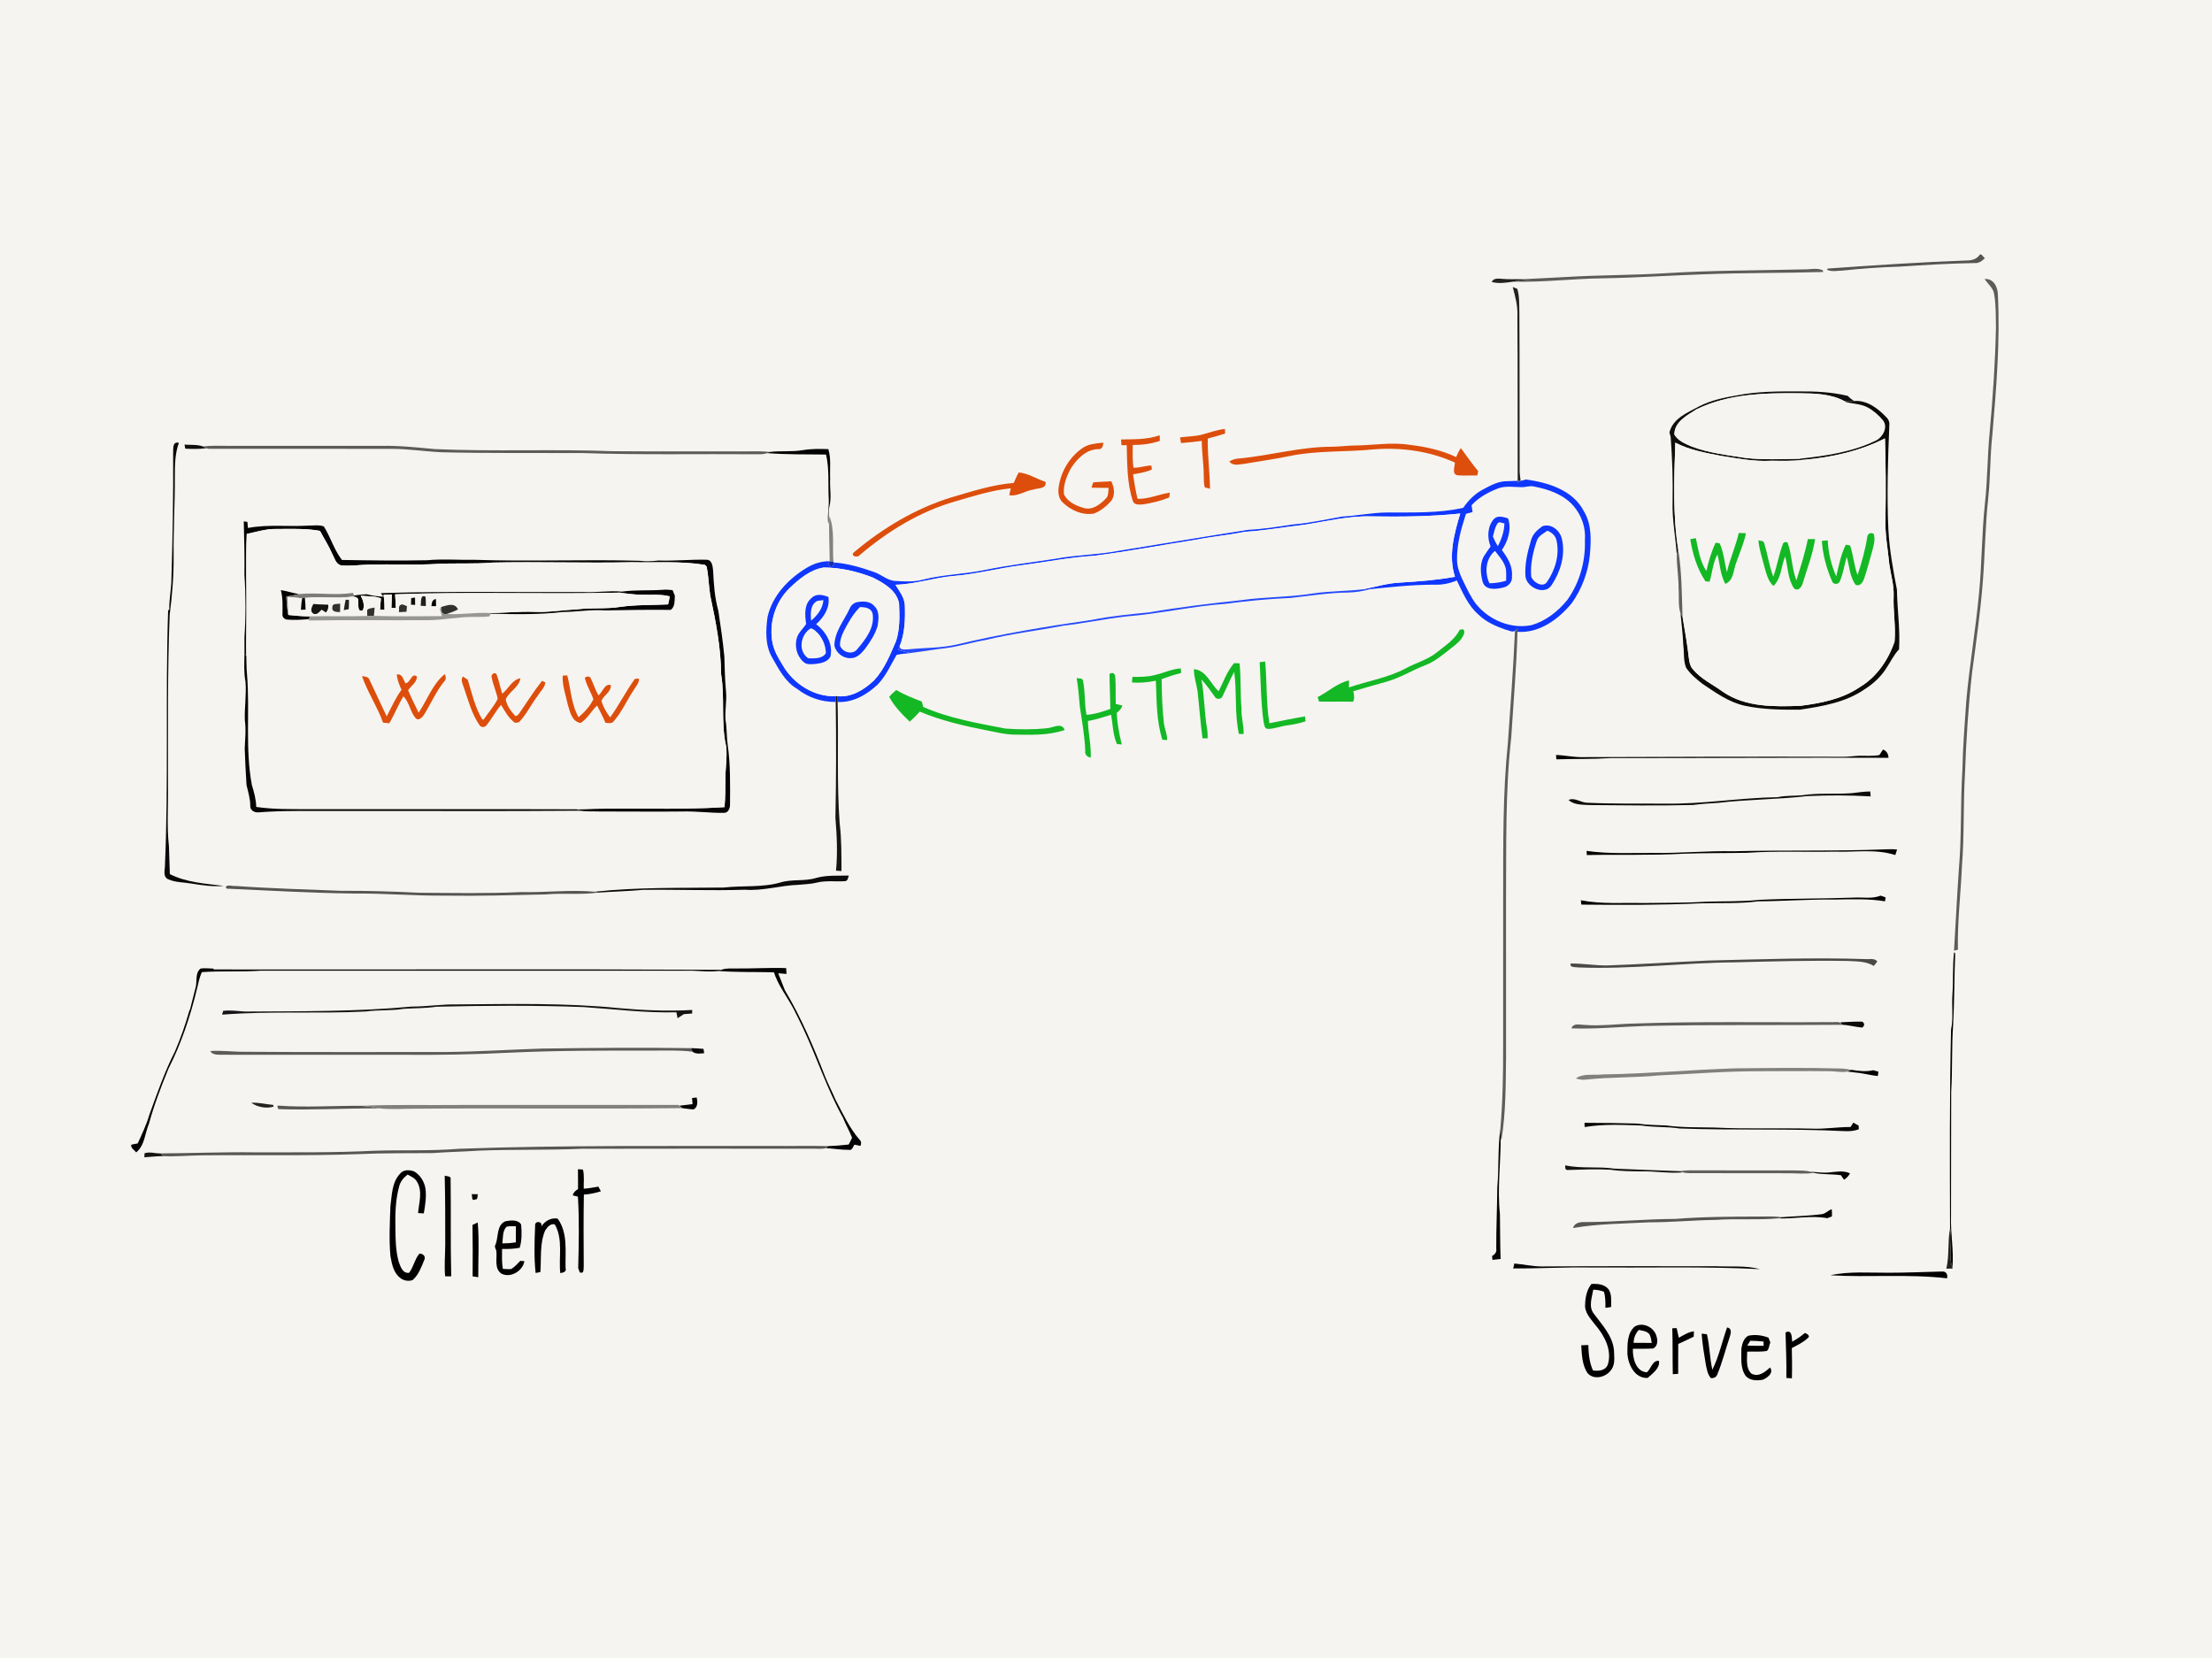 <?xml version="1.0" encoding="UTF-8" ?>
<!DOCTYPE svg PUBLIC "-//W3C//DTD SVG 1.1//EN" "http://www.w3.org/Graphics/SVG/1.1/DTD/svg11.dtd">
<svg width="1155pt" height="866pt" viewBox="0 0 1155 866" version="1.1" xmlns="http://www.w3.org/2000/svg">
<path fill="#f5f4f0" d=" M 0.00 0.00 L 1155.00 0.00 L 1155.00 866.00 L 0.00 866.00 L 0.00 0.00 Z" />
<path fill="#545453" d=" M 1033.43 133.41 C 1034.46 131.62 1035.49 134.43 1036.46 134.80 C 1034.93 136.22 1033.21 137.63 1030.97 137.36 C 1017.96 137.56 1004.98 138.37 992.00 139.22 C 981.98 139.52 971.98 140.23 962.01 141.29 C 959.31 141.35 956.45 142.06 953.92 140.85 C 954.02 140.70 954.23 140.40 954.34 140.24 C 978.53 138.52 1002.74 136.89 1026.98 136.01 C 1029.43 136.05 1031.84 135.41 1033.43 133.41 Z" />
<path fill="#5c5c5a" d=" M 870.01 142.65 C 893.99 141.15 918.03 141.24 942.05 140.66 C 945.26 140.74 948.74 139.74 951.78 141.14 C 951.82 141.36 951.91 141.81 951.95 142.03 C 931.30 142.64 910.63 142.40 889.98 143.22 C 872.30 143.80 854.64 145.04 836.94 145.33 C 821.32 145.51 805.74 147.48 790.11 147.09 C 793.01 146.34 796.01 146.26 798.99 146.46 C 797.45 146.25 795.93 146.01 794.41 145.83 C 802.25 145.41 810.09 145.08 817.93 144.63 C 835.27 143.58 852.66 143.74 870.01 142.65 Z" />
<path fill="#222221" d=" M 778.86 147.21 C 780.16 144.79 782.88 145.60 785.07 145.66 C 788.17 145.94 791.29 145.69 794.41 145.83 C 795.93 146.01 797.45 146.25 798.99 146.46 C 796.01 146.26 793.01 146.34 790.11 147.09 C 786.40 147.61 782.53 148.28 778.86 147.21 Z" />
<path fill="#5d5c5b" d=" M 1036.30 145.70 C 1041.04 145.31 1043.23 150.09 1043.21 154.11 C 1044.40 178.44 1042.37 202.78 1040.32 227.00 C 1039.08 238.11 1039.33 249.32 1038.13 260.44 C 1036.59 274.61 1036.49 288.88 1035.38 303.08 C 1034.17 319.17 1031.86 335.14 1029.74 351.12 C 1027.77 368.68 1026.63 386.34 1026.02 404.01 C 1025.05 420.01 1025.73 436.06 1024.45 452.05 C 1023.82 466.66 1022.01 481.28 1022.33 495.90 C 1021.82 496.03 1020.80 496.29 1020.29 496.42 C 1021.19 482.32 1021.83 468.21 1022.81 454.11 C 1024.33 436.76 1023.60 419.32 1024.67 401.94 C 1024.89 389.97 1025.90 378.03 1026.70 366.09 C 1028.35 347.42 1031.58 328.92 1033.32 310.25 C 1034.90 294.51 1034.73 278.66 1036.44 262.93 C 1037.80 250.62 1037.70 238.21 1038.90 225.89 C 1040.57 207.63 1041.81 189.33 1042.20 171.00 C 1042.07 165.18 1042.26 159.28 1041.24 153.53 C 1040.76 150.29 1037.92 148.33 1036.30 145.70 Z" />
<path fill="#222221" d=" M 789.87 149.88 C 790.47 150.11 791.66 150.58 792.25 150.82 C 793.46 154.75 793.22 158.94 793.34 163.00 C 793.52 190.66 793.39 218.33 793.49 245.99 C 793.52 247.71 793.84 249.40 793.98 251.12 C 793.60 251.11 792.84 251.09 792.46 251.09 C 792.37 222.41 792.54 193.74 792.30 165.06 C 792.59 159.86 791.19 154.84 789.87 149.88 Z" />
<path fill="#0f0f0f" d=" M 906.94 206.46 C 917.49 204.35 928.30 204.36 939.02 204.39 C 947.68 204.30 956.42 204.68 964.87 206.74 C 965.81 207.83 966.95 208.67 968.21 209.40 C 966.55 209.46 964.89 209.55 963.25 209.57 C 956.19 205.69 947.87 205.45 940.01 205.37 C 921.71 205.17 902.48 205.54 885.73 213.80 C 880.91 216.89 874.24 220.31 874.28 226.90 C 876.12 230.17 879.86 231.65 883.14 233.10 C 892.27 236.59 902.08 237.66 911.67 239.17 C 920.95 240.18 930.30 239.72 939.62 239.55 C 940.09 239.70 941.04 239.99 941.51 240.13 C 935.90 240.86 930.24 240.62 924.61 240.61 C 915.86 241.09 907.23 239.39 898.63 238.04 C 890.50 236.49 882.19 235.00 874.77 231.15 C 874.13 249.87 873.37 268.76 876.33 287.33 C 876.13 287.87 875.73 288.95 875.54 289.48 C 874.87 280.33 873.05 271.27 873.34 262.06 C 873.56 250.73 873.19 239.39 872.34 228.12 C 872.18 227.55 871.86 226.41 871.70 225.84 C 873.51 218.40 881.15 215.49 887.18 212.21 C 893.34 209.03 900.16 207.61 906.94 206.46 Z" />
<path fill="#f5f4f0" d=" M 885.73 213.80 C 902.48 205.54 921.71 205.17 940.01 205.37 C 947.87 205.45 956.19 205.69 963.25 209.57 L 964.08 209.99 C 967.76 210.92 971.74 210.89 975.17 212.74 C 978.30 214.42 981.03 216.83 983.28 219.57 C 985.89 223.12 983.24 228.02 979.81 229.93 C 967.30 236.07 953.33 238.07 939.62 239.55 C 930.30 239.72 920.95 240.18 911.67 239.17 C 902.08 237.66 892.27 236.59 883.14 233.10 C 879.86 231.65 876.12 230.17 874.28 226.90 C 874.24 220.31 880.91 216.89 885.73 213.80 Z" />
<path fill="#0b0b0a" d=" M 968.21 209.40 C 974.97 208.88 980.67 213.35 985.06 217.98 C 986.14 219.04 986.72 220.45 986.52 221.98 C 985.76 240.20 985.18 258.46 986.03 276.68 C 986.59 287.22 988.50 297.60 990.49 307.94 C 990.63 318.33 992.25 328.69 991.58 339.10 C 988.95 341.78 987.40 345.25 985.32 348.33 C 982.48 353.03 978.41 356.89 973.79 359.81 C 963.89 366.76 951.61 368.81 939.90 370.58 C 930.28 370.67 920.54 370.54 911.09 368.54 C 902.78 366.75 895.83 361.69 888.91 357.06 C 885.77 354.61 882.65 352.00 880.41 348.69 C 878.91 344.95 879.45 340.80 878.93 336.88 C 878.74 331.37 877.99 325.91 877.50 320.43 C 877.76 320.83 878.27 321.63 878.53 322.03 C 879.79 329.39 881.08 336.75 881.91 344.18 C 882.19 345.95 882.52 347.84 883.76 349.24 C 888.05 354.57 894.43 357.42 899.84 361.40 C 911.60 369.37 926.47 369.07 940.08 368.57 C 950.75 367.21 961.78 365.08 970.85 358.95 C 979.77 353.73 985.95 344.71 989.24 335.07 C 989.95 327.06 988.43 319.07 988.77 311.05 C 988.94 305.62 987.39 300.37 986.56 295.06 C 985.75 286.71 984.10 278.41 984.50 269.99 C 984.77 256.29 984.64 242.60 984.24 228.91 C 970.97 235.64 956.25 238.87 941.51 240.13 C 941.04 239.99 940.09 239.70 939.62 239.55 C 953.33 238.07 967.30 236.07 979.81 229.93 C 983.24 228.02 985.89 223.12 983.28 219.57 C 981.03 216.83 978.30 214.42 975.17 212.74 C 971.74 210.89 967.76 210.92 964.08 209.99 L 963.25 209.57 C 964.89 209.55 966.55 209.46 968.21 209.40 Z" />
<path fill="#dd4e0c" d=" M 628.06 226.83 C 631.89 225.82 635.63 224.34 639.62 224.01 C 639.63 224.62 639.65 225.82 639.66 226.43 C 636.67 227.35 633.67 228.21 630.65 228.99 C 630.47 237.76 631.70 246.46 631.80 255.22 C 631.13 255.06 629.80 254.73 629.13 254.56 C 628.43 252.47 628.64 250.23 628.54 248.07 C 628.50 242.11 627.48 236.20 627.51 230.24 C 623.90 230.70 620.29 231.08 616.67 231.37 C 616.49 230.38 616.31 229.40 616.15 228.41 C 620.11 227.84 624.18 227.92 628.06 226.83 Z" />
<path fill="#dd4e0c" d=" M 585.35 229.48 C 592.14 229.34 599.03 229.60 605.54 227.29 C 605.56 228.27 605.58 229.25 605.61 230.24 C 601.05 231.80 596.25 232.36 591.45 232.36 C 591.47 236.31 591.28 240.29 591.82 244.21 C 594.97 244.39 598.02 243.11 601.19 243.09 C 601.25 243.62 601.38 244.66 601.45 245.18 C 598.34 246.60 594.95 247.11 591.62 247.67 C 592.23 251.97 592.95 256.25 593.97 260.48 C 599.81 260.68 605.18 258.02 610.89 257.26 C 610.78 257.90 610.58 259.16 610.48 259.80 C 606.16 261.53 601.57 262.65 596.98 263.37 C 595.08 263.45 592.35 263.93 591.54 261.68 C 588.41 252.28 588.61 242.25 588.31 232.46 C 587.62 232.46 586.25 232.47 585.56 232.47 C 585.48 231.47 585.41 230.47 585.35 229.48 Z" />
<path fill="#f5f4f0" d=" M 941.51 240.13 C 956.25 238.87 970.97 235.64 984.24 228.91 C 984.64 242.60 984.77 256.29 984.50 269.99 C 984.10 278.41 985.75 286.71 986.56 295.06 C 987.39 300.37 988.94 305.62 988.77 311.05 C 988.43 319.07 989.95 327.06 989.24 335.07 C 985.95 344.71 979.77 353.73 970.85 358.95 C 961.78 365.08 950.75 367.21 940.08 368.57 C 926.47 369.07 911.60 369.37 899.84 361.40 C 894.43 357.42 888.05 354.57 883.76 349.24 C 882.52 347.84 882.19 345.95 881.91 344.18 C 881.08 336.75 879.79 329.39 878.53 322.03 C 878.15 310.45 878.16 298.79 876.33 287.33 C 873.37 268.76 874.13 249.87 874.77 231.15 C 882.19 235.00 890.50 236.49 898.63 238.04 C 907.23 239.39 915.86 241.09 924.61 240.61 C 930.24 240.62 935.90 240.86 941.51 240.13 Z" />
<path fill="#080808" d=" M 90.40 237.02 C 90.59 234.70 89.75 230.37 93.41 231.22 C 91.33 236.91 91.31 243.00 91.30 248.98 C 91.38 262.64 90.48 276.27 90.67 289.94 C 90.77 300.32 89.95 310.67 88.61 320.95 C 87.39 350.63 87.78 380.33 87.73 410.02 C 87.91 420.66 87.02 431.35 88.22 441.95 C 88.44 446.78 88.46 451.62 88.69 456.45 C 97.39 460.87 107.32 461.39 116.79 462.61 C 111.16 463.10 105.51 462.28 99.96 461.39 C 95.91 460.69 91.65 460.85 87.84 459.15 C 85.37 458.15 85.81 455.12 86.08 453.01 C 88.08 408.32 86.29 363.55 87.78 318.85 L 88.40 318.15 C 88.27 312.73 89.52 307.42 89.52 302.01 C 90.14 280.35 90.55 258.69 90.40 237.02 Z" />
<path fill="#dd4e0c" d=" M 565.62 233.72 C 568.74 231.70 572.57 231.55 576.15 231.14 C 575.94 232.80 575.55 234.82 573.37 234.54 C 567.13 234.68 562.53 239.50 559.29 244.33 C 556.99 248.48 555.10 253.19 555.54 258.02 C 557.31 262.11 561.91 264.10 565.94 265.28 C 570.45 266.57 574.40 263.41 577.36 260.41 C 578.98 259.00 578.55 256.66 578.89 254.77 C 575.90 254.71 572.92 254.77 569.94 254.66 C 570.19 253.73 570.49 252.81 570.84 251.91 C 573.95 251.55 577.10 251.58 580.22 251.30 C 581.91 254.57 582.50 258.96 579.89 261.92 C 577.43 264.58 574.50 267.00 571.05 268.20 C 565.02 269.19 558.99 266.38 554.74 262.24 C 552.61 260.09 552.35 256.82 552.85 253.98 C 554.10 245.84 558.74 238.28 565.62 233.72 Z" />
<path fill="#0f0f0f" d=" M 96.34 232.17 C 99.58 232.41 103.03 232.02 106.11 233.17 L 107.71 234.07 C 104.07 234.53 100.40 234.48 96.74 234.30 C 96.64 233.76 96.44 232.70 96.34 232.17 Z" />
<path fill="#dd4e0c" d=" M 708.00 232.62 C 717.37 232.49 726.78 230.79 736.13 232.30 C 744.42 233.29 752.75 235.04 760.32 238.68 C 760.99 237.05 761.76 235.45 762.80 234.01 C 765.79 238.05 768.64 242.19 771.85 246.07 C 771.72 246.62 771.48 247.73 771.36 248.28 C 767.91 248.20 764.45 248.51 761.02 248.18 C 757.87 247.52 759.73 243.69 759.64 241.53 C 746.35 235.49 731.45 233.49 716.97 234.68 C 702.34 236.14 687.46 235.16 673.00 238.21 C 665.23 239.81 657.37 240.90 649.55 242.23 C 646.95 242.42 643.72 243.57 641.92 240.94 C 643.47 240.06 645.17 239.46 646.98 239.42 C 663.41 237.86 679.49 233.16 696.08 233.28 C 700.06 233.17 704.01 232.64 708.00 232.62 Z" />
<path fill="#5b5b59" d=" M 106.11 233.17 C 110.40 232.54 114.74 232.84 119.06 232.81 C 145.71 232.83 172.36 232.83 199.02 232.82 C 208.40 232.62 217.74 233.66 227.06 234.51 C 258.06 235.89 289.10 234.42 320.10 235.62 C 343.06 235.80 366.01 235.67 388.97 235.71 C 393.30 235.75 397.66 235.50 401.98 236.00 L 400.48 236.60 C 398.74 237.38 396.81 237.14 394.97 237.20 C 364.66 236.95 334.33 237.62 304.03 236.57 C 279.68 236.47 255.33 236.75 230.99 236.18 C 221.98 235.80 213.03 234.35 204.00 234.38 C 172.33 234.37 140.65 234.38 108.98 234.35 C 108.66 234.28 108.03 234.14 107.71 234.07 L 106.11 233.17 Z" />
<path fill="#020202" d=" M 419.14 235.07 C 423.55 234.31 428.06 234.38 432.53 234.53 C 434.03 239.53 433.23 244.84 433.47 249.98 C 433.16 254.86 434.33 259.96 433.02 264.70 C 432.34 267.68 432.92 270.75 432.53 273.76 C 431.82 269.22 433.05 264.63 432.71 260.06 C 432.33 252.49 433.07 244.79 431.32 237.35 C 421.03 237.22 410.74 237.42 400.48 236.60 L 401.98 236.00 C 407.66 235.32 413.46 236.04 419.14 235.07 Z" />
<path fill="#dd4e0c" d=" M 529.33 252.19 C 530.16 250.34 530.89 248.45 531.95 246.71 C 536.94 247.16 541.25 250.11 545.95 251.64 C 546.55 255.47 541.82 254.79 539.40 255.69 C 535.16 256.30 531.38 259.35 526.98 258.59 C 527.18 257.70 527.58 255.90 527.78 255.00 C 517.84 255.98 508.31 259.04 498.77 261.82 C 480.26 267.12 463.52 277.41 448.96 289.82 C 447.79 291.55 443.57 290.29 446.04 288.27 C 460.99 275.71 478.12 265.45 496.85 259.69 C 507.52 256.60 518.17 253.07 529.33 252.19 Z" />
<path fill="#0f37fe" d=" M 773.92 255.84 C 777.96 253.66 782.22 251.20 786.96 251.27 C 788.79 251.21 790.62 251.18 792.46 251.09 L 792.35 252.16 C 792.76 251.90 793.58 251.38 793.98 251.12 C 794.68 250.93 796.07 250.56 796.76 250.38 C 808.28 251.96 821.30 255.86 827.02 266.97 C 831.24 273.91 830.79 282.23 830.13 289.99 C 829.22 298.87 825.93 307.53 820.81 314.83 C 813.89 323.29 803.81 330.79 792.35 329.92 C 792.35 329.50 792.37 328.65 792.38 328.23 C 792.05 328.53 791.37 329.13 791.04 329.43 C 789.59 330.38 787.73 329.04 786.20 328.82 C 781.11 327.00 775.93 324.85 772.04 320.97 C 766.56 316.27 763.77 309.44 760.69 303.11 C 756.99 304.65 753.03 305.49 749.02 305.31 C 737.68 305.31 726.41 306.52 715.17 307.68 C 714.01 307.67 712.86 307.69 711.71 307.72 C 718.12 306.50 724.42 304.52 730.97 304.22 C 740.59 303.63 750.23 302.93 759.72 301.18 C 756.14 290.30 759.27 278.74 762.47 268.16 C 747.06 269.76 731.56 269.90 716.08 269.66 C 704.12 269.31 692.46 272.27 680.72 274.07 C 670.43 275.23 660.24 277.12 649.89 277.71 C 641.64 279.42 633.23 280.12 624.97 281.76 C 607.02 284.53 589.16 287.96 571.13 290.25 C 558.41 291.01 545.89 293.55 533.27 295.18 C 521.40 296.69 509.78 299.80 497.84 300.77 C 487.64 301.67 477.85 305.10 467.57 305.36 C 469.57 308.66 472.27 311.94 472.46 315.98 C 472.71 323.24 472.52 330.75 469.72 337.57 C 469.55 338.04 469.22 338.97 469.05 339.44 C 471.13 340.05 473.24 340.64 475.39 340.99 C 472.98 341.36 470.50 341.36 468.14 342.00 C 465.11 347.25 462.59 352.95 458.35 357.39 C 452.68 362.71 445.40 367.03 437.35 366.55 C 437.33 365.54 437.31 364.54 437.30 363.54 C 444.60 364.29 451.20 360.15 456.31 355.35 C 461.76 349.54 464.73 342.00 467.86 334.80 C 469.91 328.49 469.75 321.68 469.44 315.13 C 468.12 308.14 461.41 304.47 455.62 301.54 C 447.49 298.39 438.79 296.35 430.05 296.36 C 422.97 297.51 417.22 302.40 412.19 307.20 C 404.67 314.56 401.35 325.69 403.42 335.97 C 404.33 340.08 406.47 343.78 408.70 347.31 C 414.15 356.96 425.01 363.98 436.28 363.53 C 436.30 364.28 436.35 365.78 436.37 366.54 C 429.09 366.66 421.93 364.22 416.23 359.71 C 409.88 355.99 406.51 349.20 403.01 343.05 C 399.45 336.67 399.84 329.13 400.77 322.15 C 403.32 310.99 411.73 302.15 421.34 296.44 C 424.93 294.29 429.00 292.97 433.22 293.09 C 431.29 295.50 435.14 297.07 435.63 294.05 L 435.80 293.76 C 442.87 294.28 449.72 296.37 456.38 298.69 C 460.36 300.02 463.59 303.45 468.01 303.39 C 472.74 303.70 477.57 303.91 482.19 302.63 C 492.66 299.96 503.55 299.87 514.10 297.67 C 526.45 295.13 538.98 293.68 551.43 291.74 C 562.01 289.76 572.84 289.75 583.42 287.76 C 606.27 284.08 629.09 280.21 651.95 276.65 C 659.74 276.29 667.44 275.03 675.14 273.86 C 683.84 273.15 692.39 271.23 700.98 269.73 C 708.67 269.32 716.25 267.70 723.98 267.62 C 737.34 267.53 750.91 268.12 764.05 265.17 C 766.61 261.39 769.87 258.06 773.92 255.84 Z" />
<path fill="#293b93" d=" M 792.46 251.09 C 792.84 251.09 793.60 251.11 793.98 251.12 C 793.58 251.38 792.76 251.90 792.35 252.16 L 792.46 251.09 Z" />
<path fill="#f5f4f0" d=" M 782.81 254.82 C 786.43 253.71 790.28 254.32 794.01 254.38 C 796.37 254.62 798.68 253.42 801.04 254.07 C 808.64 255.53 816.52 258.23 821.70 264.29 C 825.83 269.16 828.10 275.61 827.56 282.01 C 827.95 293.11 824.80 304.34 818.31 313.38 C 813.47 319.25 807.25 324.20 799.87 326.39 C 789.08 328.69 777.56 323.86 770.71 315.41 C 768.16 312.04 766.34 308.20 764.48 304.44 C 762.59 300.58 760.74 296.49 760.78 292.11 C 760.70 283.94 762.97 276.00 765.46 268.30 C 766.60 267.99 767.75 267.68 768.91 267.38 C 768.72 266.19 768.54 265.01 768.36 263.83 C 772.27 259.59 777.45 256.80 782.81 254.82 Z" />
<path fill="#f5f4f0" d=" M 716.08 269.66 C 731.56 269.90 747.06 269.76 762.47 268.16 C 759.27 278.74 756.14 290.30 759.72 301.18 C 750.23 302.93 740.59 303.63 730.97 304.22 C 724.42 304.52 718.12 306.50 711.71 307.72 C 703.20 308.74 694.58 308.62 686.08 309.82 C 673.48 311.92 660.64 311.59 648.00 313.41 C 631.92 315.12 615.85 317.06 599.90 319.78 C 590.03 320.79 580.13 321.68 570.39 323.65 C 546.59 327.09 522.81 330.98 499.41 336.59 C 491.16 338.46 482.66 338.22 474.29 339.07 C 472.93 339.12 471.53 339.33 470.27 338.76 C 470.13 338.47 469.86 337.87 469.72 337.57 C 472.52 330.75 472.71 323.24 472.46 315.98 C 472.27 311.94 469.57 308.66 467.57 305.36 C 477.85 305.10 487.64 301.67 497.84 300.77 C 509.78 299.80 521.40 296.69 533.27 295.18 C 545.89 293.55 558.41 291.01 571.13 290.25 C 589.16 287.96 607.02 284.53 624.97 281.76 C 633.23 280.12 641.64 279.42 649.89 277.71 C 660.24 277.12 670.43 275.23 680.72 274.07 C 692.46 272.27 704.12 269.31 716.08 269.66 Z" />
<path fill="#0f37fe" d=" M 780.08 270.97 C 782.18 268.93 784.99 270.00 787.43 270.67 C 789.38 276.32 787.44 282.49 784.19 287.24 C 787.21 291.20 789.99 295.81 789.46 301.01 C 789.82 303.88 787.51 306.36 784.79 306.83 C 781.17 307.72 775.65 308.40 774.19 303.92 C 772.94 299.25 772.47 293.56 775.49 289.44 C 776.38 288.05 777.36 286.72 778.32 285.37 C 776.42 280.76 776.65 274.80 780.08 270.97 Z" />
<path fill="#030303" d=" M 127.29 272.25 C 127.76 272.32 128.70 272.46 129.17 272.53 C 129.24 273.33 129.38 274.91 129.45 275.70 C 139.89 273.71 150.51 275.11 161.05 274.46 C 163.71 274.48 166.51 273.98 169.08 274.88 C 172.65 280.49 174.40 287.12 178.56 292.40 C 193.35 292.65 208.16 292.85 222.96 292.55 C 231.30 291.78 239.66 292.49 248.02 292.33 C 276.69 293.30 305.38 292.04 334.05 292.84 C 337.30 293.25 340.56 293.08 343.81 292.70 C 352.22 293.00 360.63 292.07 369.03 292.29 C 371.90 292.41 372.11 295.84 372.36 298.03 C 372.69 305.06 373.17 312.12 375.08 318.93 C 376.28 326.90 377.48 334.89 378.23 342.92 C 378.41 348.94 378.50 354.97 379.08 360.97 C 379.59 366.01 378.40 371.02 378.84 376.07 C 379.59 380.32 379.35 384.66 379.96 388.93 C 381.44 399.25 381.24 409.69 381.18 420.09 C 381.26 422.01 380.21 424.64 377.92 424.46 C 370.62 424.57 363.35 423.52 356.05 423.75 C 341.72 423.93 327.39 423.69 313.06 423.74 C 309.67 423.61 306.23 423.86 302.87 423.33 C 302.44 423.15 301.58 422.79 301.15 422.61 C 326.86 421.58 352.62 423.13 378.31 421.47 C 378.72 416.68 378.79 411.87 378.76 407.07 C 378.71 401.34 379.79 395.63 379.19 389.91 C 376.31 377.49 378.62 364.62 376.54 352.10 C 376.43 338.21 373.76 324.54 370.86 311.02 C 370.08 306.02 369.97 300.93 369.02 295.95 C 368.79 295.71 368.33 295.22 368.10 294.97 C 355.53 292.90 342.70 293.88 330.01 293.59 C 305.68 294.13 281.35 293.24 257.03 293.78 C 247.68 294.58 238.29 293.99 228.93 294.43 C 216.96 295.20 204.97 294.54 192.99 294.79 C 187.98 294.95 182.95 295.72 177.93 295.20 C 175.32 294.44 174.73 291.51 173.58 289.42 C 171.76 285.17 169.22 281.31 167.10 277.22 C 159.49 275.81 151.70 276.25 144.00 276.22 C 138.82 276.13 133.86 277.80 128.84 278.80 C 128.25 292.54 128.77 306.29 128.69 320.03 C 128.68 327.52 128.44 335.02 128.61 342.52 L 127.66 341.27 C 127.62 338.46 127.65 335.64 127.64 332.83 C 128.37 321.96 128.36 311.05 127.63 300.19 C 127.79 290.87 127.48 281.56 127.29 272.25 Z" />
<path fill="#f5f4f0" d=" M 781.74 273.69 C 782.52 271.94 784.20 273.12 785.55 273.37 C 785.40 277.56 784.06 281.54 782.08 285.21 C 781.07 283.60 780.21 281.90 779.52 280.14 C 780.15 277.97 780.48 275.63 781.74 273.69 Z" />
<path fill="#838281" d=" M 433.08 269.44 C 435.98 276.97 434.57 285.34 435.15 293.29 C 434.67 293.24 433.70 293.14 433.22 293.09 C 433.22 285.20 432.60 277.32 433.08 269.44 Z" />
<path fill="#0f37fe" d=" M 805.30 274.82 C 809.96 273.09 814.67 277.05 815.59 281.63 C 817.43 289.77 814.85 298.49 810.31 305.33 C 806.80 311.23 797.20 306.93 796.52 300.99 C 796.04 294.53 797.64 288.14 799.46 282.00 C 800.29 278.88 802.79 276.65 805.30 274.82 Z" />
<path fill="#f5f4f0" d=" M 128.84 278.80 C 133.86 277.80 138.82 276.13 144.00 276.22 C 151.70 276.25 159.49 275.81 167.10 277.22 C 169.22 281.31 171.76 285.17 173.58 289.42 C 174.73 291.51 175.32 294.44 177.93 295.20 C 182.95 295.72 187.98 294.95 192.99 294.79 C 204.97 294.54 216.96 295.20 228.93 294.43 C 238.29 293.99 247.68 294.58 257.03 293.78 C 281.35 293.24 305.68 294.13 330.01 293.59 C 342.70 293.88 355.53 292.90 368.10 294.97 C 368.33 295.22 368.79 295.71 369.02 295.95 C 369.97 300.93 370.08 306.02 370.86 311.02 C 373.76 324.54 376.43 338.21 376.54 352.10 C 378.62 364.62 376.31 377.49 379.19 389.91 C 379.79 395.63 378.71 401.34 378.76 407.07 C 378.79 411.87 378.72 416.68 378.31 421.47 C 352.62 423.13 326.86 421.58 301.15 422.61 C 254.45 422.45 207.74 422.60 161.04 422.54 C 151.95 422.50 142.81 422.70 133.79 421.37 C 133.71 417.42 132.66 413.64 131.51 409.90 C 127.93 390.79 130.56 371.26 128.97 351.99 C 128.64 348.84 128.74 345.67 128.61 342.52 C 128.44 335.02 128.68 327.52 128.69 320.03 C 128.77 306.29 128.25 292.54 128.84 278.80 Z" />
<path fill="#f5f4f0" d=" M 802.46 282.35 C 803.28 279.77 805.96 278.63 807.96 277.12 C 810.23 278.01 812.21 279.71 812.73 282.19 C 814.46 289.69 812.06 297.59 807.81 303.82 C 805.67 307.18 800.44 304.08 799.52 301.05 C 798.98 294.70 800.44 288.33 802.46 282.35 Z" />
<path fill="#13b824" d=" M 907.91 278.29 C 909.15 278.32 910.40 278.38 911.67 278.47 C 910.52 283.87 908.24 288.92 906.46 294.13 C 905.02 297.94 905.28 303.07 900.88 304.90 C 898.26 300.17 898.06 294.66 896.79 289.52 C 894.30 293.90 894.13 299.04 892.65 303.76 C 892.11 303.71 891.03 303.60 890.49 303.55 C 886.16 296.97 883.77 289.28 882.57 281.54 C 883.53 281.36 884.50 281.20 885.49 281.03 C 886.76 286.89 887.61 293.05 890.97 298.17 C 892.15 293.11 893.58 288.07 895.85 283.38 C 896.38 283.48 897.43 283.66 897.96 283.76 C 900.04 288.53 900.48 293.79 901.70 298.82 C 903.26 291.82 906.33 285.28 907.91 278.29 Z" />
<path fill="#13b824" d=" M 975.05 280.10 C 975.48 278.52 976.56 278.04 978.27 278.65 C 979.44 281.74 978.22 285.04 977.49 288.09 C 976.15 292.73 974.96 297.42 973.40 301.99 C 972.80 303.93 971.35 306.30 968.97 305.45 C 965.78 301.22 965.75 295.68 964.26 290.79 C 963.01 295.07 962.43 299.57 960.62 303.67 C 959.91 305.31 957.15 305.35 956.61 303.49 C 953.69 296.86 951.76 289.67 951.28 282.43 C 952.30 282.34 953.34 282.25 954.38 282.17 C 954.61 288.65 956.19 295.05 958.79 300.98 C 960.14 295.39 961.19 289.57 963.81 284.41 C 964.37 284.52 965.49 284.75 966.05 284.86 C 967.74 289.89 968.08 295.28 969.92 300.28 C 972.11 293.69 974.00 286.97 975.05 280.10 Z" />
<path fill="#13b824" d=" M 943.95 281.52 C 945.21 281.49 946.47 281.48 947.76 281.51 C 946.59 289.27 943.67 296.62 941.44 304.12 C 940.95 306.19 939.13 309.08 936.77 307.26 C 933.45 302.39 933.61 296.11 932.12 290.58 C 929.97 295.66 930.21 301.97 926.00 305.99 C 923.02 303.28 922.26 299.21 921.17 295.53 C 920.04 291.10 918.56 286.74 918.14 282.17 C 919.21 282.48 920.87 282.19 921.18 283.67 C 922.99 289.41 923.72 295.47 925.93 301.11 C 927.98 295.50 928.84 289.53 930.96 283.96 C 931.31 282.84 933.54 282.58 933.64 284.10 C 935.75 290.24 935.58 296.98 938.01 303.07 C 940.18 295.95 942.54 288.84 943.95 281.52 Z" />
<path fill="#f5f4f0" d=" M 777.69 304.59 C 775.14 299.04 775.62 291.73 780.60 287.67 C 782.80 290.54 785.42 293.34 786.28 296.96 C 786.57 299.04 786.45 301.15 786.43 303.25 C 783.59 304.12 780.65 304.52 777.69 304.59 Z" />
<path fill="#61605e" d=" M 875.54 289.48 C 875.73 288.95 876.13 287.87 876.33 287.33 C 878.16 298.79 878.15 310.45 878.53 322.03 C 878.27 321.63 877.76 320.83 877.50 320.43 C 876.14 316.19 876.83 311.53 876.48 307.11 C 876.52 301.22 875.43 295.34 875.54 289.48 Z" />
<path fill="#152da8" d=" M 433.22 293.09 C 433.70 293.14 434.67 293.24 435.15 293.29 L 435.63 294.05 C 435.14 297.07 431.29 295.50 433.22 293.09 Z" />
<path fill="#f5f4f0" d=" M 412.19 307.20 C 417.22 302.40 422.97 297.51 430.05 296.36 C 438.79 296.35 447.49 298.39 455.62 301.54 C 461.41 304.47 468.12 308.14 469.44 315.13 C 469.75 321.68 469.91 328.49 467.86 334.80 C 464.73 342.00 461.76 349.54 456.31 355.35 C 451.20 360.15 444.60 364.29 437.30 363.54 L 436.28 363.53 C 425.01 363.98 414.15 356.96 408.70 347.31 C 406.47 343.78 404.33 340.08 403.42 335.97 C 401.35 325.69 404.67 314.56 412.19 307.20 Z" />
<path fill="#264afd" d=" M 686.08 309.82 C 694.58 308.62 703.20 308.74 711.71 307.72 C 712.86 307.69 714.01 307.67 715.17 307.68 C 711.55 308.77 707.78 309.30 704.01 309.41 C 693.90 309.50 683.92 311.13 673.90 312.24 C 662.50 312.71 651.15 313.81 639.85 315.31 C 622.45 316.55 605.40 320.53 588.02 321.90 C 576.96 323.15 566.05 325.47 554.99 326.77 C 541.49 329.34 527.80 330.97 514.44 334.24 C 507.54 335.37 500.86 337.57 493.92 338.43 C 487.72 339.15 481.57 340.22 475.39 340.99 C 473.24 340.64 471.13 340.05 469.05 339.44 C 469.22 338.97 469.55 338.04 469.72 337.57 C 469.86 337.87 470.13 338.47 470.27 338.76 C 471.53 339.33 472.93 339.12 474.29 339.07 C 482.66 338.22 491.16 338.46 499.41 336.59 C 522.81 330.98 546.59 327.09 570.39 323.65 C 580.13 321.68 590.03 320.79 599.90 319.78 C 615.85 317.06 631.92 315.12 648.00 313.41 C 660.64 311.59 673.48 311.92 686.08 309.82 Z" />
<path fill="#020202" d=" M 146.65 308.15 C 149.81 308.67 152.87 309.66 156.03 310.22 C 153.87 310.71 151.70 311.17 149.53 311.57 C 149.66 314.78 149.93 317.98 150.55 321.13 C 154.28 321.49 158.02 321.89 161.77 321.86 C 161.68 322.22 161.49 322.93 161.40 323.29 C 157.63 323.62 153.81 323.87 150.03 323.55 C 148.70 323.48 147.36 322.35 147.49 320.94 C 147.53 316.66 147.76 312.33 146.65 308.15 Z" />
<path fill="#020202" d=" M 324.74 308.94 C 331.76 307.93 338.90 308.51 345.96 307.99 C 347.69 307.81 349.43 307.97 351.17 308.16 C 351.55 309.13 351.95 310.09 352.38 311.05 C 352.19 313.56 352.57 316.84 350.21 318.47 C 338.79 318.38 327.37 318.48 315.96 318.75 C 308.62 318.19 301.38 319.53 294.06 319.56 C 281.54 321.01 268.84 320.77 256.27 320.47 L 254.75 320.07 C 262.84 320.19 270.89 319.17 278.98 319.50 C 286.37 319.83 293.68 318.55 301.06 318.24 C 308.63 317.22 316.32 318.12 323.87 316.92 C 332.15 315.71 340.53 316.04 348.85 315.61 C 349.20 314.23 349.49 312.83 349.72 311.43 C 344.91 310.15 339.91 310.77 335.01 310.57 C 331.02 310.55 327.09 309.87 323.13 309.48 L 324.74 308.94 Z" />
<path fill="#080807" d=" M 198.85 309.73 C 234.20 308.60 269.58 309.32 304.94 309.14 C 311.55 309.52 318.14 308.29 324.74 308.94 L 323.13 309.48 C 284.20 310.40 245.22 308.92 206.30 310.34 C 206.48 312.72 206.61 315.11 206.69 317.51 C 206.11 317.50 204.96 317.49 204.38 317.48 C 204.43 315.12 204.50 312.77 204.62 310.42 C 203.53 310.46 201.34 310.53 200.24 310.56 C 200.70 313.16 200.79 315.80 200.76 318.44 C 200.18 318.42 199.02 318.38 198.44 318.36 C 198.57 316.39 198.69 314.42 198.90 312.47 C 195.56 311.13 191.86 311.49 188.36 311.07 C 189.57 313.32 190.53 316.16 189.49 318.64 C 186.52 320.13 187.19 315.56 187.09 313.92 C 187.37 312.14 185.54 311.58 184.17 311.51 C 184.36 311.38 184.73 311.12 184.91 310.99 C 187.05 310.54 189.25 310.51 191.43 310.29 C 194.29 311.05 197.22 311.46 200.19 311.57 L 198.85 309.73 Z" />
<path fill="#7c7c7a" d=" M 156.03 310.22 C 165.38 309.28 174.89 311.05 184.24 309.59 C 184.41 309.94 184.75 310.64 184.91 310.99 C 184.73 311.12 184.36 311.38 184.17 311.51 C 175.89 312.75 167.51 311.36 159.20 312.23 L 157.79 312.40 C 155.25 312.12 152.70 311.92 150.17 311.66 C 150.33 314.81 150.49 317.97 150.55 321.13 C 149.93 317.98 149.66 314.78 149.53 311.57 C 151.70 311.17 153.87 310.71 156.03 310.22 Z" />
<path fill="#f5f4f0" d=" M 206.30 310.34 C 245.22 308.92 284.20 310.40 323.13 309.48 C 327.09 309.87 331.02 310.55 335.01 310.57 C 339.91 310.77 344.91 310.15 349.72 311.43 C 349.49 312.83 349.20 314.23 348.85 315.61 C 340.53 316.04 332.15 315.71 323.87 316.92 C 316.32 318.12 308.63 317.22 301.06 318.24 C 293.68 318.55 286.37 319.83 278.98 319.50 C 270.89 319.17 262.84 320.19 254.75 320.07 C 247.57 319.78 240.41 321.06 233.23 320.62 C 235.25 319.97 237.25 319.23 239.14 318.24 C 237.42 314.39 233.42 316.14 230.35 316.96 C 230.17 317.23 229.82 317.78 229.64 318.06 C 229.91 318.97 230.46 320.81 230.73 321.72 C 218.90 321.78 207.05 321.97 195.22 321.61 C 195.41 320.16 195.51 318.70 195.60 317.25 C 194.31 317.60 192.79 317.51 191.74 318.46 C 191.70 319.52 191.71 320.59 191.78 321.66 C 181.78 322.00 171.77 321.62 161.77 321.86 C 158.02 321.89 154.28 321.49 150.55 321.13 C 150.49 317.97 150.33 314.81 150.17 311.66 C 152.70 311.92 155.25 312.12 157.79 312.40 C 157.39 314.39 157.27 316.41 157.12 318.43 C 157.73 318.41 158.95 318.36 159.56 318.33 C 159.50 316.29 159.41 314.25 159.20 312.23 C 167.51 311.36 175.89 312.75 184.17 311.51 C 185.54 311.58 187.37 312.14 187.09 313.92 C 187.19 315.56 186.52 320.13 189.49 318.64 C 190.53 316.16 189.57 313.32 188.36 311.07 C 191.86 311.49 195.56 311.13 198.90 312.47 C 198.69 314.42 198.57 316.39 198.44 318.36 C 199.02 318.38 200.18 318.42 200.76 318.44 C 200.79 315.80 200.70 313.16 200.24 310.56 C 201.34 310.53 203.53 310.46 204.62 310.42 C 204.50 312.77 204.43 315.12 204.38 317.48 C 204.96 317.49 206.11 317.50 206.69 317.51 C 206.61 315.11 206.48 312.72 206.30 310.34 Z" />
<path fill="#1f1f1f" d=" M 219.65 316.31 C 219.99 314.60 219.29 310.12 222.19 311.62 C 222.38 313.23 222.34 314.85 222.36 316.48 C 221.45 316.42 220.55 316.36 219.65 316.31 Z" />
<path fill="#0f37fe" d=" M 423.94 312.11 C 426.36 309.78 429.73 310.68 432.53 311.68 C 433.47 317.30 430.15 322.39 426.13 325.96 C 431.26 329.76 435.04 336.27 433.64 342.79 C 432.32 345.55 428.86 346.37 426.08 346.67 C 423.87 346.79 421.13 347.36 419.44 345.54 C 416.03 342.51 414.81 337.40 416.09 333.09 C 416.94 330.21 419.40 328.28 420.93 325.80 C 420.23 321.13 419.75 315.37 423.94 312.11 Z" />
<path fill="#0c0c0b" d=" M 214.72 312.31 C 215.22 312.25 216.21 312.12 216.71 312.05 C 216.73 313.33 216.75 314.61 216.77 315.89 C 216.22 315.85 215.13 315.78 214.59 315.75 C 214.63 314.60 214.67 313.45 214.72 312.31 Z" />
<path fill="#060605" d=" M 157.12 318.43 C 157.27 316.41 157.39 314.39 157.79 312.40 L 159.20 312.23 C 159.41 314.25 159.50 316.29 159.56 318.33 C 158.95 318.36 157.73 318.41 157.12 318.43 Z" />
<path fill="#222221" d=" M 180.48 313.17 C 180.91 313.18 181.79 313.22 182.22 313.23 C 182.20 314.86 182.25 316.50 182.09 318.13 C 181.23 318.31 180.37 318.47 179.51 318.59 C 179.76 316.77 180.12 314.96 180.48 313.17 Z" />
<path fill="#030303" d=" M 225.28 316.49 C 225.45 314.84 225.62 313.07 227.62 312.80 C 227.66 314.04 227.68 315.29 227.69 316.54 C 227.09 316.53 225.88 316.51 225.28 316.49 Z" />
<path fill="#f5f4f0" d=" M 423.52 324.08 C 423.20 320.46 422.95 315.60 426.85 313.76 C 427.62 313.66 429.17 313.47 429.94 313.37 C 429.63 317.78 426.79 321.36 423.52 324.08 Z" />
<path fill="#0f37fe" d=" M 447.38 314.48 C 450.48 313.86 454.33 313.82 456.53 316.49 C 459.38 319.15 458.79 323.39 458.24 326.85 C 456.97 331.22 454.40 335.10 451.73 338.74 C 449.82 341.12 447.33 343.85 443.99 343.67 C 440.14 343.82 436.52 340.85 435.68 337.15 C 435.73 329.88 440.70 324.15 443.63 317.86 C 444.24 316.18 445.66 314.94 447.38 314.48 Z" />
<path fill="#151514" d=" M 163.63 320.45 C 161.67 319.23 162.81 316.91 163.65 315.37 C 166.22 315.71 168.82 315.59 171.40 315.77 C 171.60 317.29 171.20 318.64 170.21 319.83 C 169.45 319.33 168.69 318.84 167.93 318.36 C 166.76 319.49 165.52 321.29 163.63 320.45 Z" />
<path fill="#313130" d=" M 173.54 317.11 C 173.46 314.89 176.21 315.50 177.62 315.24 C 177.64 316.69 177.62 318.15 177.57 319.60 C 175.88 319.61 173.07 319.59 173.54 317.11 Z" />
<path fill="#313130" d=" M 209.51 315.74 C 210.50 315.34 211.50 316.30 212.49 316.50 C 212.41 317.48 212.33 318.47 212.25 319.46 C 210.93 319.55 209.61 319.62 208.29 319.67 C 208.60 318.35 207.74 316.19 209.51 315.74 Z" />
<path fill="#313130" d=" M 230.35 316.96 C 233.42 316.14 237.42 314.39 239.14 318.24 C 237.25 319.23 235.25 319.97 233.23 320.62 C 230.63 321.08 230.20 319.12 230.35 316.96 Z" />
<path fill="#313130" d=" M 191.74 318.46 C 192.79 317.51 194.31 317.60 195.60 317.25 C 195.51 318.70 195.41 320.16 195.22 321.61 C 194.36 321.63 192.64 321.65 191.78 321.66 C 191.71 320.59 191.70 319.52 191.74 318.46 Z" />
<path fill="#979794" d=" M 229.64 318.06 C 229.82 317.78 230.17 317.23 230.35 316.96 C 230.20 319.12 230.63 321.08 233.23 320.62 C 240.41 321.06 247.57 319.78 254.75 320.07 L 256.27 320.47 L 255.47 321.88 C 252.34 322.25 249.19 322.08 246.05 322.16 C 238.68 322.24 231.41 323.74 224.04 323.85 C 203.10 323.98 182.16 323.70 161.23 324.01 L 161.40 323.29 C 161.49 322.93 161.68 322.22 161.77 321.86 C 171.77 321.62 181.78 322.00 191.78 321.66 C 192.64 321.65 194.36 321.63 195.22 321.61 C 207.05 321.97 218.90 321.78 230.73 321.72 C 230.46 320.81 229.91 318.97 229.64 318.06 Z" />
<path fill="#f5f4f0" d=" M 440.56 329.61 C 442.87 325.10 445.39 320.63 449.00 317.02 C 451.57 317.01 454.87 317.39 455.62 320.38 C 456.89 327.51 452.08 333.73 447.76 338.83 C 445.33 342.20 440.00 340.79 438.63 337.17 C 438.48 334.51 439.42 331.95 440.56 329.61 Z" />
<path fill="#f5f4f0" d=" M 422.62 328.58 C 423.50 327.55 424.85 328.76 425.65 329.31 C 429.10 332.15 431.16 336.61 431.25 341.06 C 429.39 344.10 425.13 343.86 422.03 343.75 C 416.76 340.24 417.84 332.08 422.62 328.58 Z" />
<path fill="#5e5d5c" d=" M 791.04 329.43 C 791.37 329.13 792.05 328.53 792.38 328.23 C 792.37 328.65 792.35 329.50 792.35 329.92 C 791.87 348.29 790.25 366.61 789.11 384.94 C 785.94 413.17 786.57 441.60 786.38 469.96 C 786.38 497.30 786.37 524.65 786.39 551.99 C 786.20 566.44 786.31 581.00 783.98 595.30 L 783.60 594.06 C 783.49 592.57 783.42 591.10 783.40 589.63 C 784.62 575.48 784.93 561.26 784.86 547.05 C 784.88 520.69 784.85 494.33 784.88 467.97 C 784.93 441.28 784.62 414.52 787.35 387.94 C 788.68 368.44 790.21 348.94 791.04 329.43 Z" />
<path fill="#13b824" d=" M 762.15 328.92 C 764.11 328.17 764.88 328.85 764.46 330.96 C 763.41 333.85 761.02 335.91 758.67 337.74 C 754.06 341.30 749.63 345.30 744.12 347.41 C 737.34 350.02 731.11 353.96 724.09 355.93 C 718.24 357.55 712.43 359.28 706.60 360.94 C 707.05 362.77 707.37 364.65 706.51 366.42 C 700.58 366.30 694.66 366.47 688.74 366.34 C 688.55 365.76 688.19 364.60 688.01 364.01 C 693.52 361.24 698.24 356.71 704.37 355.31 C 704.37 356.23 704.37 358.07 704.37 358.98 C 714.23 355.57 724.74 353.94 734.02 349.00 C 739.44 346.04 745.61 344.47 750.47 340.51 C 754.70 337.02 759.64 334.00 762.15 328.92 Z" />
<path fill="#040404" d=" M 127.66 341.27 L 128.61 342.52 C 128.74 345.67 128.64 348.84 128.97 351.99 C 130.56 371.26 127.93 390.79 131.51 409.90 C 132.66 413.64 133.71 417.42 133.79 421.37 C 142.81 422.70 151.95 422.50 161.04 422.54 C 207.74 422.60 254.45 422.45 301.15 422.61 C 301.58 422.79 302.44 423.15 302.87 423.33 C 259.93 423.68 216.97 423.37 174.01 423.48 C 161.00 423.56 147.97 423.16 134.99 424.21 C 132.96 424.43 130.56 423.15 130.68 420.87 C 130.70 417.11 129.56 413.54 128.72 409.92 C 128.33 403.59 127.99 397.26 127.78 390.92 C 127.96 385.97 128.57 381.00 127.84 376.05 C 127.62 369.35 128.75 362.65 128.18 355.94 C 127.26 351.11 127.55 346.16 127.66 341.27 Z" />
<path fill="#14b825" d=" M 657.74 345.80 C 658.68 345.66 659.63 345.53 660.59 345.41 C 661.65 356.15 660.99 366.99 662.83 377.67 C 669.02 376.42 675.21 375.13 681.44 374.08 C 681.50 374.73 681.62 376.03 681.67 376.68 C 678.53 377.72 675.29 378.36 672.02 378.79 C 668.66 379.21 665.45 380.62 662.04 380.63 C 660.18 380.58 660.13 378.31 659.78 376.98 C 658.33 366.64 658.34 356.19 657.74 345.80 Z" />
<path fill="#13b824" d=" M 644.33 346.32 C 645.30 346.25 646.27 346.29 647.25 346.43 C 648.03 354.26 647.57 362.15 648.26 369.99 C 647.99 374.48 649.56 378.82 649.35 383.29 C 648.74 383.28 647.50 383.26 646.89 383.25 C 644.56 372.59 645.90 361.60 644.46 350.84 C 642.15 354.89 640.52 359.27 638.40 363.41 C 637.94 365.22 635.02 365.47 634.28 363.77 C 632.08 360.71 629.95 357.60 627.35 354.86 C 628.96 363.52 628.78 372.39 630.37 381.05 C 630.56 382.54 630.62 384.04 630.55 385.55 C 629.89 385.55 628.57 385.56 627.91 385.56 C 626.79 377.39 626.22 369.17 625.31 360.98 C 624.75 357.11 623.34 353.37 623.40 349.42 C 629.92 349.99 632.05 357.15 636.33 360.95 C 638.80 355.99 640.71 350.61 644.33 346.32 Z" />
<path fill="#13b824" d=" M 602.91 352.51 C 607.52 351.53 611.82 349.28 616.58 349.03 C 616.62 349.63 616.69 350.82 616.72 351.42 C 613.27 352.29 609.88 353.39 606.55 354.63 C 606.60 362.41 606.92 370.18 607.76 377.92 C 608.19 380.78 609.48 383.50 609.44 386.43 C 608.81 386.40 607.55 386.33 606.93 386.29 C 603.76 376.37 603.98 365.77 603.53 355.46 C 599.43 356.30 595.25 356.71 591.07 356.38 C 591.13 355.65 591.24 354.19 591.29 353.46 C 595.18 353.44 599.13 353.56 602.91 352.51 Z" />
<path fill="#dd4e0c" d=" M 207.19 352.20 C 210.17 351.73 210.56 354.82 211.68 356.81 C 214.33 356.71 214.89 350.96 217.69 353.28 C 217.73 356.32 214.66 358.12 213.10 360.44 C 214.75 364.42 216.67 368.28 218.60 372.14 C 223.12 365.47 225.81 357.26 232.18 352.05 C 232.96 353.30 233.04 354.82 231.91 355.89 C 227.59 361.24 224.91 367.63 221.28 373.42 C 220.46 374.65 218.52 376.57 217.10 375.09 C 214.11 371.77 213.87 366.80 210.62 363.63 C 207.87 368.15 205.98 373.12 203.28 377.67 C 202.47 377.60 200.84 377.44 200.02 377.37 C 197.02 368.97 191.92 361.47 189.01 353.07 C 190.55 353.27 192.47 353.34 193.01 355.15 C 195.94 361.48 198.94 367.78 201.91 374.09 C 204.34 369.37 206.53 364.51 209.64 360.18 C 208.47 357.64 207.41 355.01 207.19 352.20 Z" />
<path fill="#dd4e0c" d=" M 256.80 353.98 C 255.99 352.48 258.32 350.32 259.34 352.32 C 260.57 355.55 261.19 358.96 262.24 362.25 C 265.52 359.67 267.33 354.97 271.76 354.17 C 271.05 358.84 266.04 360.98 264.09 365.07 C 264.49 368.53 266.90 371.44 269.15 373.97 C 270.10 373.72 270.80 373.16 271.27 372.29 C 275.12 366.66 278.80 360.89 283.01 355.52 C 283.44 355.71 284.30 356.10 284.73 356.29 C 284.59 358.97 282.27 360.83 280.99 363.02 C 277.43 367.60 274.98 373.05 270.90 377.21 C 270.40 377.27 269.40 377.38 268.90 377.44 C 265.60 375.13 263.69 371.43 261.64 368.08 C 258.70 371.43 256.76 375.53 253.85 378.89 C 253.03 379.98 250.98 379.87 250.36 378.63 C 246.27 372.78 244.55 365.74 242.22 359.09 C 241.61 357.18 240.38 355.15 241.69 353.24 C 242.33 353.67 243.62 354.53 244.26 354.96 C 246.36 361.94 247.99 369.25 251.76 375.58 C 251.94 375.64 252.30 375.77 252.48 375.83 C 254.91 372.17 257.98 368.84 259.89 364.90 C 259.15 361.18 257.49 357.71 256.80 353.98 Z" />
<path fill="#13b824" d=" M 579.34 351.95 C 580.69 351.03 581.66 351.32 582.26 352.80 C 582.76 357.72 582.43 362.69 582.60 367.63 C 583.75 367.89 584.90 368.16 586.06 368.43 C 585.56 370.04 584.39 371.21 583.12 372.25 C 583.34 377.84 584.40 383.34 585.74 388.77 C 585.10 388.70 583.84 388.57 583.21 388.50 C 581.07 383.71 581.06 378.32 580.19 373.22 C 576.19 374.49 572.19 375.79 568.05 376.50 C 568.20 382.90 569.83 389.20 569.53 395.63 C 567.62 395.28 566.34 393.96 566.67 392.00 C 566.34 384.22 564.97 376.55 563.82 368.86 C 563.43 363.90 562.98 358.94 562.19 354.03 C 563.21 354.46 565.34 353.89 565.48 355.47 C 566.73 361.33 566.15 367.41 567.33 373.29 C 571.62 372.94 575.74 371.66 579.76 370.20 C 579.71 364.11 579.38 358.03 579.34 351.95 Z" />
<path fill="#dd4e0c" d=" M 293.81 352.79 C 294.40 352.76 295.59 352.70 296.19 352.67 C 298.11 359.95 298.27 367.84 302.12 374.52 C 305.17 371.91 308.11 368.75 309.83 365.14 C 308.67 361.65 306.60 358.53 305.65 354.97 C 304.54 353.35 307.45 352.88 308.17 353.69 C 309.84 356.73 310.69 360.16 312.54 363.12 C 314.66 361.38 315.67 356.84 318.92 357.71 C 319.29 361.34 315.21 362.92 314.05 365.99 C 314.94 369.14 316.62 372.02 318.60 374.62 C 323.24 368.13 326.85 360.96 331.50 354.49 C 332.03 354.45 333.10 354.38 333.63 354.34 C 333.83 356.57 332.11 358.24 331.08 360.04 C 327.45 365.46 324.82 371.58 320.54 376.54 C 319.50 378.05 317.65 377.56 316.14 377.43 C 314.83 374.35 313.32 371.37 311.78 368.41 C 308.72 371.29 306.77 375.30 303.13 377.54 C 298.55 376.81 297.57 371.54 296.45 367.85 C 295.38 362.89 293.53 357.90 293.81 352.79 Z" />
<path fill="#13b824" d=" M 464.29 363.91 C 465.36 362.57 466.67 361.46 467.94 360.32 C 472.18 362.80 476.73 364.60 481.32 366.32 C 481.51 367.03 481.88 368.45 482.06 369.16 C 495.68 375.15 510.46 377.62 524.97 380.45 C 532.24 380.99 539.63 381.03 546.89 380.24 C 550.03 380.01 554.32 377.03 555.93 381.19 C 547.27 384.19 538.01 383.70 529.00 383.60 C 524.56 383.49 520.25 382.31 515.91 381.52 C 503.80 379.14 491.68 376.42 480.27 371.60 C 478.62 373.44 476.88 375.20 475.04 376.84 C 470.98 372.99 466.97 368.85 464.29 363.91 Z" />
<path fill="#151514" d=" M 436.28 363.53 L 437.30 363.54 C 437.31 364.54 437.33 365.54 437.35 366.55 C 437.90 387.66 436.88 408.82 438.42 429.89 C 439.45 438.17 439.36 446.52 439.38 454.85 C 438.67 454.80 437.24 454.70 436.53 454.65 C 437.41 445.43 436.97 436.22 436.21 427.02 C 436.63 406.86 436.67 386.69 436.37 366.54 C 436.35 365.78 436.30 364.28 436.28 363.53 Z" />
<path fill="#010101" d=" M 981.32 394.29 C 981.98 393.35 982.60 392.39 983.20 391.40 C 985.12 392.12 986.02 393.70 986.08 395.71 C 937.74 395.55 889.37 395.88 841.03 395.85 C 831.58 396.46 822.11 396.21 812.67 396.51 C 812.62 395.94 812.52 394.80 812.47 394.23 C 817.34 394.40 822.13 395.54 827.03 395.37 C 872.34 395.17 917.66 395.08 962.98 395.19 C 965.60 395.16 968.20 394.76 970.83 394.66 C 974.32 394.67 977.85 394.89 981.32 394.29 Z" />
<path fill="#0c0c0b" d=" M 967.03 414.17 C 970.19 413.76 973.36 413.34 976.56 413.29 C 976.62 413.94 976.72 415.23 976.77 415.87 C 965.79 415.24 954.78 415.21 943.79 415.70 C 928.27 417.50 912.61 417.40 897.09 419.25 C 892.72 419.48 888.36 419.80 884.02 420.35 C 865.94 420.80 847.84 420.54 829.75 420.39 C 826.07 420.16 821.93 420.39 819.00 417.76 C 822.24 416.21 825.42 419.19 828.78 419.18 C 842.17 419.80 855.59 419.58 868.99 419.64 C 888.81 420.02 908.41 416.56 928.22 416.28 C 932.45 415.32 936.82 415.68 941.11 415.25 C 949.69 413.94 958.40 414.85 967.03 414.17 Z" />
<path fill="#020202" d=" M 905.09 444.52 C 931.71 443.82 958.35 444.58 984.96 443.50 C 986.82 443.39 988.70 443.42 990.58 443.60 C 990.26 444.57 989.94 445.53 989.62 446.50 C 979.38 443.15 968.52 445.10 957.97 444.71 C 942.71 445.02 927.41 444.29 912.17 445.32 C 901.09 445.54 890.00 445.40 878.93 445.80 C 862.16 446.74 845.35 446.15 828.57 446.50 C 828.54 445.96 828.47 444.87 828.43 444.32 C 840.21 446.02 852.14 445.32 864.00 445.40 C 877.71 445.56 891.37 444.23 905.09 444.52 Z" />
<path fill="#0b0b0b" d=" M 426.14 458.45 C 431.69 456.90 437.51 457.33 443.21 457.23 C 442.79 458.37 442.76 460.00 441.21 460.14 C 436.31 460.45 431.33 459.70 426.51 460.88 C 423.38 461.70 420.14 461.69 416.95 462.04 C 407.56 462.34 398.40 465.31 388.96 464.61 C 371.28 465.18 353.61 464.44 335.93 464.66 C 328.02 465.38 320.04 465.57 312.13 466.12 L 310.53 465.65 C 332.91 463.20 355.43 463.75 377.91 463.46 C 387.78 462.33 397.90 463.56 407.57 460.80 C 413.63 458.95 420.10 460.33 426.14 458.45 Z" />
<path fill="#555554" d=" M 117.84 463.12 C 118.80 461.76 121.40 462.87 122.93 462.64 C 141.27 463.95 159.65 464.43 178.01 465.17 C 191.68 465.10 205.34 465.51 218.99 466.19 C 236.66 466.27 254.34 466.66 271.99 465.83 C 284.83 466.15 297.75 464.48 310.53 465.65 L 312.13 466.12 C 303.14 467.38 294.01 466.21 284.98 467.06 C 267.31 467.43 249.64 467.97 231.96 467.69 C 216.29 467.81 200.66 466.45 184.99 466.59 C 162.75 466.34 140.54 465.03 118.33 464.04 C 118.21 463.81 117.96 463.35 117.84 463.12 Z" />
<path fill="#010101" d=" M 967.82 468.73 C 972.52 468.43 977.49 469.52 981.98 467.69 C 982.63 467.91 983.92 468.36 984.57 468.59 C 984.50 469.10 984.35 470.13 984.28 470.65 C 975.62 469.22 966.82 469.58 958.07 469.73 C 944.71 469.56 931.37 470.58 918.01 470.66 C 908.06 471.96 898.00 471.39 888.01 471.70 C 867.25 472.64 846.47 472.57 825.70 472.38 C 825.64 471.81 825.50 470.67 825.44 470.10 C 836.18 472.22 847.17 471.33 858.05 471.56 C 869.00 471.38 879.97 471.55 890.91 470.86 C 900.28 470.55 909.70 470.88 919.04 469.86 C 935.29 469.13 951.57 469.31 967.82 468.73 Z" />
<path fill="#000000" d=" M 1020.32 497.26 C 1020.47 497.40 1020.76 497.67 1020.90 497.81 C 1020.41 510.17 1020.49 522.58 1019.85 534.94 C 1018.99 546.62 1019.55 558.36 1018.82 570.05 C 1018.72 591.70 1018.81 613.36 1018.73 635.02 C 1018.39 643.99 1020.28 652.94 1019.46 661.90 C 1017.07 655.24 1019.78 648.22 1018.23 641.44 C 1018.12 606.88 1017.94 572.29 1018.75 537.73 C 1020.03 531.56 1019.02 525.19 1019.49 518.94 C 1019.98 511.72 1019.51 504.44 1020.32 497.26 Z" />
<path fill="#494948" d=" M 891.98 501.58 C 919.24 500.94 946.52 499.92 973.79 500.82 C 975.96 501.06 978.66 500.12 980.26 502.07 C 979.67 502.87 979.06 503.65 978.43 504.41 C 974.40 501.91 969.57 502.06 965.01 501.81 C 945.34 501.45 925.67 502.03 906.01 502.52 C 878.66 502.73 851.40 506.28 824.03 505.19 C 822.56 504.88 819.54 505.47 820.10 503.12 C 826.41 503.08 832.68 504.16 839.00 504.15 C 856.67 503.53 874.32 502.37 891.98 501.58 Z" />
<path fill="#010101" d=" M 104.81 505.75 C 106.92 505.46 109.06 505.73 111.18 505.76 L 111.85 506.24 C 200.14 506.38 288.44 506.01 376.72 506.42 L 375.12 507.04 C 370.75 507.55 366.32 507.10 361.94 506.89 C 286.65 506.86 211.36 506.90 136.07 506.88 C 125.85 507.59 115.59 506.89 105.37 507.64 C 104.19 510.32 103.59 513.20 102.93 516.04 C 99.45 530.58 94.68 544.86 87.90 558.21 C 84.08 567.56 80.45 577.00 77.79 586.75 C 75.63 591.74 75.64 598.15 71.09 601.77 C 70.19 600.48 68.25 599.60 68.50 597.77 C 69.62 597.49 70.75 597.27 71.90 597.11 C 74.13 592.18 76.51 587.28 78.00 582.06 C 82.05 570.97 85.90 559.75 91.28 549.20 C 94.28 542.25 96.79 535.09 98.85 527.81 L 99.23 527.10 C 100.20 523.10 101.22 519.11 102.27 515.13 C 102.90 512.06 101.89 507.81 104.81 505.75 Z" />
<path fill="#030303" d=" M 376.72 506.42 C 379.03 505.45 381.58 505.83 384.01 505.73 C 392.84 505.83 401.67 505.23 410.50 505.53 C 410.56 506.53 410.62 507.55 410.68 508.57 C 409.23 508.47 407.78 508.36 406.34 508.24 C 407.58 511.16 408.62 514.17 409.83 517.11 C 418.32 531.32 424.81 546.61 430.78 562.01 C 432.38 566.07 434.45 569.91 436.12 573.94 C 439.98 581.26 443.45 588.95 448.92 595.25 C 449.86 596.05 449.69 597.31 449.31 598.36 C 448.52 598.20 446.94 597.88 446.15 597.72 C 445.40 598.78 444.92 601.01 443.09 600.43 C 439.11 600.45 435.19 599.78 431.23 599.51 L 432.34 598.50 C 435.94 598.36 439.55 598.08 443.14 597.66 C 443.72 596.47 444.41 595.33 444.91 594.11 C 443.54 590.58 441.59 587.31 440.23 583.79 C 431.85 568.78 426.60 552.34 419.30 536.83 C 417.63 533.46 416.07 530.04 414.31 526.72 C 410.92 520.40 406.34 514.58 404.10 507.73 C 394.44 507.46 384.75 507.79 375.12 507.04 L 376.72 506.42 Z" />
<path fill="#141414" d=" M 214.96 525.62 C 222.99 525.61 230.94 524.32 238.97 524.48 C 267.02 524.27 295.15 523.62 323.08 526.42 C 335.81 527.58 348.65 528.12 361.44 527.39 C 361.43 527.86 361.41 528.78 361.40 529.25 C 359.95 529.34 358.51 529.45 357.08 529.57 C 355.99 530.30 354.89 531.01 353.79 531.71 C 353.64 530.94 353.34 529.39 353.19 528.61 C 337.00 529.02 320.91 526.95 304.79 525.89 C 279.17 524.91 253.49 525.11 227.85 525.70 C 222.16 526.56 216.39 526.43 210.66 526.80 C 204.15 527.91 197.51 527.26 190.98 528.20 C 166.01 529.47 140.94 527.84 116.00 529.84 C 116.13 529.35 116.38 528.37 116.51 527.87 C 120.35 527.35 124.22 528.02 128.06 528.22 C 157.04 528.01 186.09 528.32 214.96 525.62 Z" />
<path fill="#0a0a0a" d=" M 961.00 533.83 C 964.79 533.64 968.60 533.42 972.42 533.48 C 973.71 534.50 973.70 535.53 972.40 536.59 C 968.89 536.32 965.48 535.27 961.96 535.14 L 961.44 534.45 L 961.00 533.83 Z" />
<path fill="#5e5e5c" d=" M 827.12 535.18 C 835.76 535.90 844.38 534.67 853.01 534.49 C 887.33 533.24 921.68 534.00 956.01 533.72 C 957.79 533.96 959.95 533.12 961.44 534.45 L 961.96 535.14 C 927.63 535.43 893.28 535.00 858.96 535.75 C 846.14 536.16 833.33 537.47 820.51 537.01 C 821.53 534.05 824.76 535.16 827.12 535.18 Z" />
<path fill="#5b5b59" d=" M 232.94 549.35 C 249.62 549.15 266.27 548.10 282.94 547.55 C 308.89 547.19 334.85 546.96 360.80 547.33 C 361.00 547.80 361.39 548.72 361.59 549.18 C 354.75 548.31 347.84 548.64 340.97 548.60 C 316.30 548.59 291.63 548.52 266.99 549.66 C 247.66 550.64 228.30 551.00 208.95 550.79 C 177.62 550.85 146.29 550.74 114.96 550.78 C 113.06 550.73 110.84 550.77 109.79 548.83 C 115.87 548.42 121.94 549.30 128.03 549.22 C 163.00 549.48 197.97 549.32 232.94 549.35 Z" />
<path fill="#090909" d=" M 360.80 547.33 C 362.97 547.37 365.15 547.54 367.33 547.70 C 367.42 548.27 367.60 549.41 367.70 549.97 C 365.67 550.18 363.25 550.53 361.59 549.18 C 361.39 548.72 361.00 547.80 360.80 547.33 Z" />
<path fill="#80807e" d=" M 836.92 561.05 C 859.97 560.71 882.95 558.63 905.99 557.87 C 924.30 557.69 942.63 557.45 960.95 557.95 C 962.88 558.00 964.80 558.28 966.73 558.65 C 966.20 558.88 965.14 559.33 964.62 559.56 C 961.47 560.21 958.19 559.30 954.99 559.38 C 942.97 559.22 930.95 559.38 918.93 559.38 C 901.27 559.33 883.66 560.81 866.04 561.59 C 853.43 562.81 840.72 562.39 828.12 563.74 C 826.30 564.08 824.50 563.65 822.78 563.13 C 826.93 560.29 832.21 561.61 836.92 561.05 Z" />
<path fill="#010101" d=" M 966.73 558.65 C 970.47 559.25 974.35 559.76 978.09 558.85 C 978.77 559.04 980.13 559.42 980.81 559.61 C 980.74 560.18 980.60 561.33 980.52 561.90 C 976.63 561.52 972.86 560.37 968.96 560.09 C 967.51 559.86 966.06 559.68 964.62 559.56 C 965.14 559.33 966.20 558.88 966.73 558.65 Z" />
<path fill="#040404" d=" M 361.35 573.36 C 361.96 573.30 363.17 573.17 363.78 573.10 C 364.26 575.25 364.48 578.10 362.18 579.31 C 360.18 579.26 358.22 578.87 356.24 578.66 C 355.87 578.34 355.12 577.71 354.75 577.39 C 357.04 577.15 359.32 576.82 361.61 576.55 C 361.54 575.75 361.41 574.16 361.35 573.36 Z" />
<path fill="#222221" d=" M 131.19 575.86 C 135.07 575.62 138.86 576.63 142.69 576.99 C 142.73 577.21 142.81 577.64 142.85 577.86 C 139.11 579.01 134.43 578.16 131.19 575.86 Z" />
<path fill="#565655" d=" M 144.96 577.32 C 159.50 578.38 174.07 577.37 188.62 577.43 C 191.89 577.65 195.11 578.26 198.34 578.79 C 180.69 578.68 163.05 579.76 145.40 579.18 C 145.27 578.89 145.00 578.32 144.87 578.03 L 144.96 577.32 Z" />
<path fill="#80807e" d=" M 188.62 577.43 C 205.73 576.68 222.87 577.19 240.00 576.99 C 278.08 576.98 316.17 577.01 354.25 576.97 L 354.75 577.39 C 355.12 577.71 355.87 578.34 356.24 578.66 C 309.17 579.16 262.08 578.57 215.01 578.97 C 209.46 579.00 203.87 579.40 198.34 578.79 C 195.11 578.26 191.89 577.65 188.62 577.43 Z" />
<path fill="#070707" d=" M 827.35 586.31 C 836.56 586.34 845.78 586.43 854.99 586.71 C 859.96 587.50 865.00 587.46 870.03 587.71 C 878.34 588.85 886.76 588.61 895.14 588.79 C 912.05 589.60 929.00 588.94 945.93 589.36 C 952.73 589.67 959.45 588.46 966.25 588.52 C 966.62 587.94 967.36 586.79 967.73 586.22 C 968.65 586.74 969.55 587.26 970.50 587.79 C 970.52 588.27 970.56 589.22 970.58 589.70 C 968.14 590.63 965.52 590.81 962.95 590.66 C 934.31 589.24 905.62 590.35 876.97 589.27 C 870.42 588.25 863.75 588.75 857.21 587.73 C 847.28 587.42 837.26 586.87 827.42 588.54 C 827.40 587.98 827.37 586.87 827.35 586.31 Z" />
<path fill="#040404" d=" M 783.40 589.63 C 783.42 591.10 783.49 592.57 783.60 594.06 C 783.61 607.38 781.76 620.71 783.19 634.01 C 783.31 641.81 783.28 649.62 783.54 657.42 C 782.12 657.61 780.70 657.76 779.30 657.90 C 779.24 657.41 779.13 656.42 779.07 655.92 C 780.54 655.03 781.63 653.81 781.27 651.99 C 781.23 641.32 781.73 630.66 781.82 619.99 C 782.73 609.89 782.01 599.70 783.40 589.63 Z" />
<path fill="#565655" d=" M 239.98 599.86 C 294.28 597.93 348.63 598.53 402.96 598.41 C 412.75 598.53 422.55 598.21 432.34 598.50 L 431.23 599.51 C 428.95 600.20 426.41 599.72 424.03 599.84 C 384.03 599.81 344.03 599.77 304.04 599.87 C 286.05 600.69 268.04 600.12 250.06 600.85 C 242.03 601.41 233.98 601.52 225.96 602.12 C 212.97 602.23 199.98 602.07 187.00 602.67 C 159.65 603.65 132.29 602.97 104.93 603.31 C 98.35 603.40 91.76 604.01 85.17 603.72 C 84.83 603.37 84.15 602.66 83.80 602.30 C 100.20 602.19 116.60 601.52 133.01 601.73 C 153.65 601.69 174.32 601.97 194.94 600.92 C 209.95 600.42 224.99 601.11 239.98 599.86 Z" />
<path fill="#151514" d=" M 75.46 602.23 C 78.14 601.27 81.03 602.38 83.80 602.30 C 84.15 602.66 84.83 603.37 85.17 603.72 C 81.90 603.70 78.65 604.14 75.38 604.32 C 75.40 603.79 75.44 602.75 75.46 602.23 Z" />
<path fill="#151514" d=" M 818.92 610.94 C 817.16 611.18 817.23 609.77 817.31 608.53 C 825.78 610.35 834.47 608.98 843.00 610.24 C 854.40 610.78 865.83 611.13 877.22 611.57 L 878.80 612.17 C 871.54 612.89 864.32 611.48 857.07 611.69 C 851.66 611.63 846.23 611.63 840.88 610.82 C 833.56 610.41 826.23 610.72 818.92 610.94 Z" />
<path fill="#000000" d=" M 208.92 612.88 C 210.66 610.63 213.87 610.82 216.27 611.71 C 219.41 613.56 221.51 616.97 222.14 620.53 C 222.75 624.90 222.02 629.30 221.29 633.62 C 220.29 633.56 219.29 633.50 218.29 633.44 C 218.74 628.10 220.76 622.16 217.80 617.20 C 216.80 615.23 214.67 614.35 212.85 613.35 C 210.74 614.93 208.99 617.01 208.39 619.63 C 206.52 626.57 206.31 633.84 206.45 640.99 C 206.49 646.94 206.60 653.00 208.15 658.78 C 209.07 661.27 210.20 665.10 213.59 664.65 C 215.94 661.64 216.51 657.62 218.94 654.69 C 220.79 654.43 222.50 656.11 221.53 657.95 C 220.02 661.66 218.57 665.73 215.46 668.43 C 213.29 669.24 210.58 668.73 208.83 667.20 C 205.40 664.50 204.58 659.89 203.86 655.85 C 203.09 647.21 203.55 638.52 203.85 629.88 C 204.67 624.07 204.57 617.38 208.92 612.88 Z" />
<path fill="#000000" d=" M 301.77 610.56 C 302.43 610.60 303.74 610.69 304.40 610.73 C 305.19 613.99 304.70 617.40 304.80 620.73 C 307.37 620.61 309.89 620.04 312.44 619.64 C 312.76 620.26 313.42 621.48 313.75 622.09 C 310.86 622.98 307.90 623.62 304.87 623.81 C 304.64 636.23 304.73 648.65 304.80 661.07 C 304.63 662.35 305.19 665.45 302.70 664.39 C 302.50 663.83 302.11 662.70 301.91 662.14 C 302.24 649.73 302.50 637.27 301.77 624.87 C 301.09 624.70 299.73 624.37 299.05 624.20 C 299.44 622.68 300.50 621.67 301.82 620.94 C 301.88 617.47 301.78 614.01 301.77 610.56 Z" />
<path fill="#61605e" d=" M 877.22 611.57 C 880.77 610.94 884.39 611.14 887.98 611.13 C 904.32 611.21 920.67 611.14 937.01 611.17 C 939.85 611.26 942.75 611.13 945.52 611.90 L 947.12 612.44 C 942.46 613.24 937.74 612.58 933.06 612.66 C 916.02 612.68 898.99 612.64 881.96 612.61 C 880.88 612.57 879.80 612.55 878.80 612.17 L 877.22 611.57 Z" />
<path fill="#040404" d=" M 945.52 611.90 C 948.67 612.03 951.82 612.56 954.99 612.25 C 958.63 611.94 962.49 611.03 965.97 612.70 C 965.24 614.10 964.19 615.24 962.85 616.04 C 962.45 615.45 961.65 614.28 961.25 613.69 C 956.56 612.97 951.76 613.44 947.12 612.44 L 945.52 611.90 Z" />
<path fill="#040403" d=" M 232.21 613.92 C 233.32 614.33 235.75 613.99 235.29 615.97 C 235.53 632.79 235.17 649.64 235.62 666.47 C 234.55 666.47 233.49 666.47 232.44 666.47 C 231.92 660.99 232.45 655.49 232.48 650.01 C 232.52 637.98 232.48 625.95 232.21 613.92 Z" />
<path fill="#080808" d=" M 246.26 623.56 C 247.37 623.56 248.48 623.58 249.59 623.62 C 249.10 624.47 249.73 626.53 248.17 626.34 C 245.94 627.45 246.76 624.58 246.26 623.56 Z" />
<path fill="#020202" d=" M 950.98 634.07 C 953.12 633.92 954.48 632.10 956.42 631.43 C 956.62 632.67 956.58 633.94 956.55 635.21 C 955.93 635.44 954.70 635.89 954.09 636.12 C 945.61 634.54 937.07 636.53 928.58 636.21 L 930.17 635.62 C 937.10 635.10 944.08 634.95 950.98 634.07 Z" />
<path fill="#565655" d=" M 874.97 636.50 C 889.29 635.33 903.67 635.33 918.03 635.27 C 922.08 635.29 926.15 634.98 930.17 635.62 L 928.58 636.21 C 917.78 637.20 906.79 636.25 895.93 637.01 C 884.30 637.16 872.71 638.29 861.08 638.28 C 847.82 639.00 834.46 638.99 821.35 641.26 C 822.10 638.70 824.65 638.10 826.99 638.15 C 843.00 638.16 858.96 636.56 874.97 636.50 Z" />
<path fill="#000000" d=" M 282.58 640.60 C 284.44 637.62 287.62 635.71 291.20 636.36 C 296.62 643.86 295.08 653.45 295.31 662.12 C 296.01 664.13 293.95 664.60 292.55 664.79 C 291.65 656.35 294.13 647.12 289.70 639.39 C 287.43 638.68 285.76 640.90 284.65 642.54 C 281.73 649.41 282.71 657.00 282.16 664.25 C 281.54 664.37 280.30 664.62 279.68 664.74 C 278.78 656.55 279.09 648.22 279.42 640.00 C 279.10 637.17 283.79 637.71 282.58 640.60 Z" />
<path fill="#000000" d=" M 263.84 637.75 C 266.52 637.22 270.52 636.69 272.11 639.45 C 272.47 643.48 272.53 647.65 271.37 651.57 C 268.34 652.18 265.24 652.24 262.16 652.19 C 262.13 655.65 261.97 659.15 262.55 662.59 C 264.01 662.66 265.47 662.82 266.94 662.67 C 268.78 661.59 270.18 659.92 271.65 658.41 C 272.19 658.45 273.28 658.52 273.82 658.56 C 272.99 663.62 266.72 667.51 261.88 665.12 C 257.86 662.42 259.69 657.07 259.15 653.06 C 258.73 652.02 258.05 650.93 258.74 649.85 C 260.39 645.88 259.14 639.84 263.84 637.75 Z" />
<path fill="#000000" d=" M 246.71 639.65 C 247.39 639.33 248.76 638.69 249.45 638.37 C 250.28 647.84 249.67 657.42 249.72 666.93 C 248.74 666.79 247.76 666.65 246.79 666.51 C 246.85 657.56 246.87 648.60 246.71 639.65 Z" />
<path fill="#f5f4f0" d=" M 264.52 640.57 C 266.11 640.20 267.76 640.34 269.38 640.34 C 269.41 643.13 269.36 645.92 269.34 648.72 C 267.02 649.13 264.66 649.28 262.31 649.29 C 262.70 646.38 262.25 642.80 264.52 640.57 Z" />
<path fill="#222221" d=" M 1016.27 662.49 C 1017.93 655.57 1016.88 648.37 1018.23 641.44 C 1019.78 648.22 1017.07 655.24 1019.46 661.90 L 1019.58 662.42 C 1018.47 662.45 1017.36 662.48 1016.27 662.49 Z" />
<path fill="#040404" d=" M 790.14 662.37 C 790.29 661.49 790.48 660.63 790.71 659.79 C 795.48 660.21 800.20 661.29 805.01 661.33 C 835.31 661.07 865.61 661.27 895.91 661.21 C 903.60 661.60 911.48 660.71 919.00 662.73 C 889.70 661.25 860.35 662.07 831.03 661.87 C 817.39 661.60 803.77 662.46 790.14 662.37 Z" />
<path fill="#000000" d=" M 955.71 665.93 C 965.65 663.76 975.88 664.68 985.97 664.61 C 995.30 664.62 1004.65 664.21 1013.96 663.97 C 1016.23 663.80 1017.12 665.47 1016.66 667.52 C 996.44 665.17 976.00 667.12 955.71 665.93 Z" />
<path fill="#000000" d=" M 827.69 680.98 C 827.80 677.26 828.60 673.48 830.94 670.50 C 834.08 670.25 837.75 670.58 839.88 673.21 C 841.72 675.92 841.21 679.39 841.25 682.50 C 840.25 682.65 839.25 682.80 838.27 682.95 C 838.30 680.12 838.31 677.27 837.53 674.53 C 835.72 673.86 833.83 673.44 831.91 673.48 C 831.26 677.51 829.36 682.25 832.13 685.88 C 836.41 691.71 841.95 697.38 842.73 704.94 C 842.78 708.38 843.57 712.36 841.28 715.30 C 838.68 719.19 832.23 720.85 828.90 716.99 C 826.09 712.75 825.96 707.39 825.65 702.49 C 826.87 702.41 828.10 702.37 829.35 702.35 C 829.46 706.86 829.88 711.44 831.76 715.61 C 834.65 716.07 838.27 715.77 839.51 712.61 C 841.85 705.15 837.84 697.54 833.09 691.97 C 830.64 688.74 827.21 685.37 827.69 680.98 Z" />
<path fill="#000000" d=" M 853.66 692.65 C 857.93 690.17 863.90 693.21 864.98 697.92 C 865.68 700.04 865.53 703.16 863.16 704.16 C 859.65 704.40 856.13 704.25 852.62 704.29 C 852.40 709.12 854.12 716.29 859.94 716.59 C 862.10 714.74 862.85 710.16 866.24 710.64 C 866.83 714.51 862.89 717.20 860.33 719.53 C 853.64 719.89 850.23 712.70 849.74 707.04 C 849.77 702.11 849.50 696.14 853.66 692.65 Z" />
<path fill="#000000" d=" M 873.19 693.61 C 873.76 693.59 874.90 693.54 875.46 693.52 C 875.85 695.19 876.23 696.87 876.60 698.57 C 879.10 697.17 881.59 695.54 884.50 695.21 C 884.46 696.12 884.41 697.04 884.38 697.97 C 881.70 699.28 879.03 700.62 876.30 701.79 C 876.23 706.99 876.28 712.19 876.26 717.40 C 875.31 717.46 874.38 717.52 873.46 717.59 C 873.28 709.60 873.46 701.60 873.19 693.61 Z" />
<path fill="#f5f4f0" d=" M 855.70 694.48 C 857.66 694.87 859.94 695.06 861.28 696.77 C 862.05 698.13 862.17 699.73 862.45 701.25 C 859.30 701.25 856.15 701.22 853.01 701.22 C 853.04 698.67 853.96 696.35 855.70 694.48 Z" />
<path fill="#010101" d=" M 894.12 715.25 C 897.60 708.26 899.19 700.51 901.80 693.18 C 904.62 693.66 903.70 696.48 903.14 698.30 C 900.94 704.81 899.29 711.51 896.63 717.85 C 896.16 719.22 894.68 719.76 893.35 719.65 C 891.67 717.80 891.28 715.25 890.76 712.91 C 889.84 707.44 888.90 701.96 888.52 696.42 C 889.20 696.50 890.58 696.66 891.27 696.73 C 892.76 702.80 892.67 709.15 894.12 715.25 Z" />
<path fill="#010101" d=" M 932.31 695.80 C 935.82 694.00 935.56 698.47 935.77 700.63 C 938.10 699.29 940.37 697.85 942.40 696.09 C 943.49 696.33 945.61 697.75 943.86 698.79 C 941.46 701.02 938.48 702.46 935.60 703.93 C 935.72 709.20 935.80 714.48 935.64 719.75 C 934.66 719.68 933.70 719.61 932.75 719.55 C 932.86 711.62 932.58 703.71 932.31 695.80 Z" />
<path fill="#000000" d=" M 909.27 704.12 C 909.73 701.64 910.49 698.63 913.00 697.47 C 916.46 696.78 920.11 697.23 923.40 698.50 C 923.65 699.12 924.14 700.37 924.38 700.99 C 923.74 702.42 923.82 704.39 922.56 705.44 C 919.18 706.05 915.71 705.67 912.30 705.81 C 912.30 709.64 911.41 714.44 914.56 717.33 C 918.36 719.21 921.58 716.47 924.24 714.09 C 926.28 717.00 922.91 719.33 920.60 720.42 C 917.55 721.09 913.76 721.02 911.53 718.51 C 908.55 714.33 909.33 708.94 909.27 704.12 Z" />
<path fill="#f5f4f0" d=" M 912.34 702.65 C 912.86 701.80 913.38 700.96 913.92 700.13 C 916.22 700.14 918.53 700.29 920.84 700.53 C 920.85 701.09 920.87 702.22 920.88 702.78 C 918.03 702.79 915.18 702.76 912.34 702.65 Z" />
</svg>
